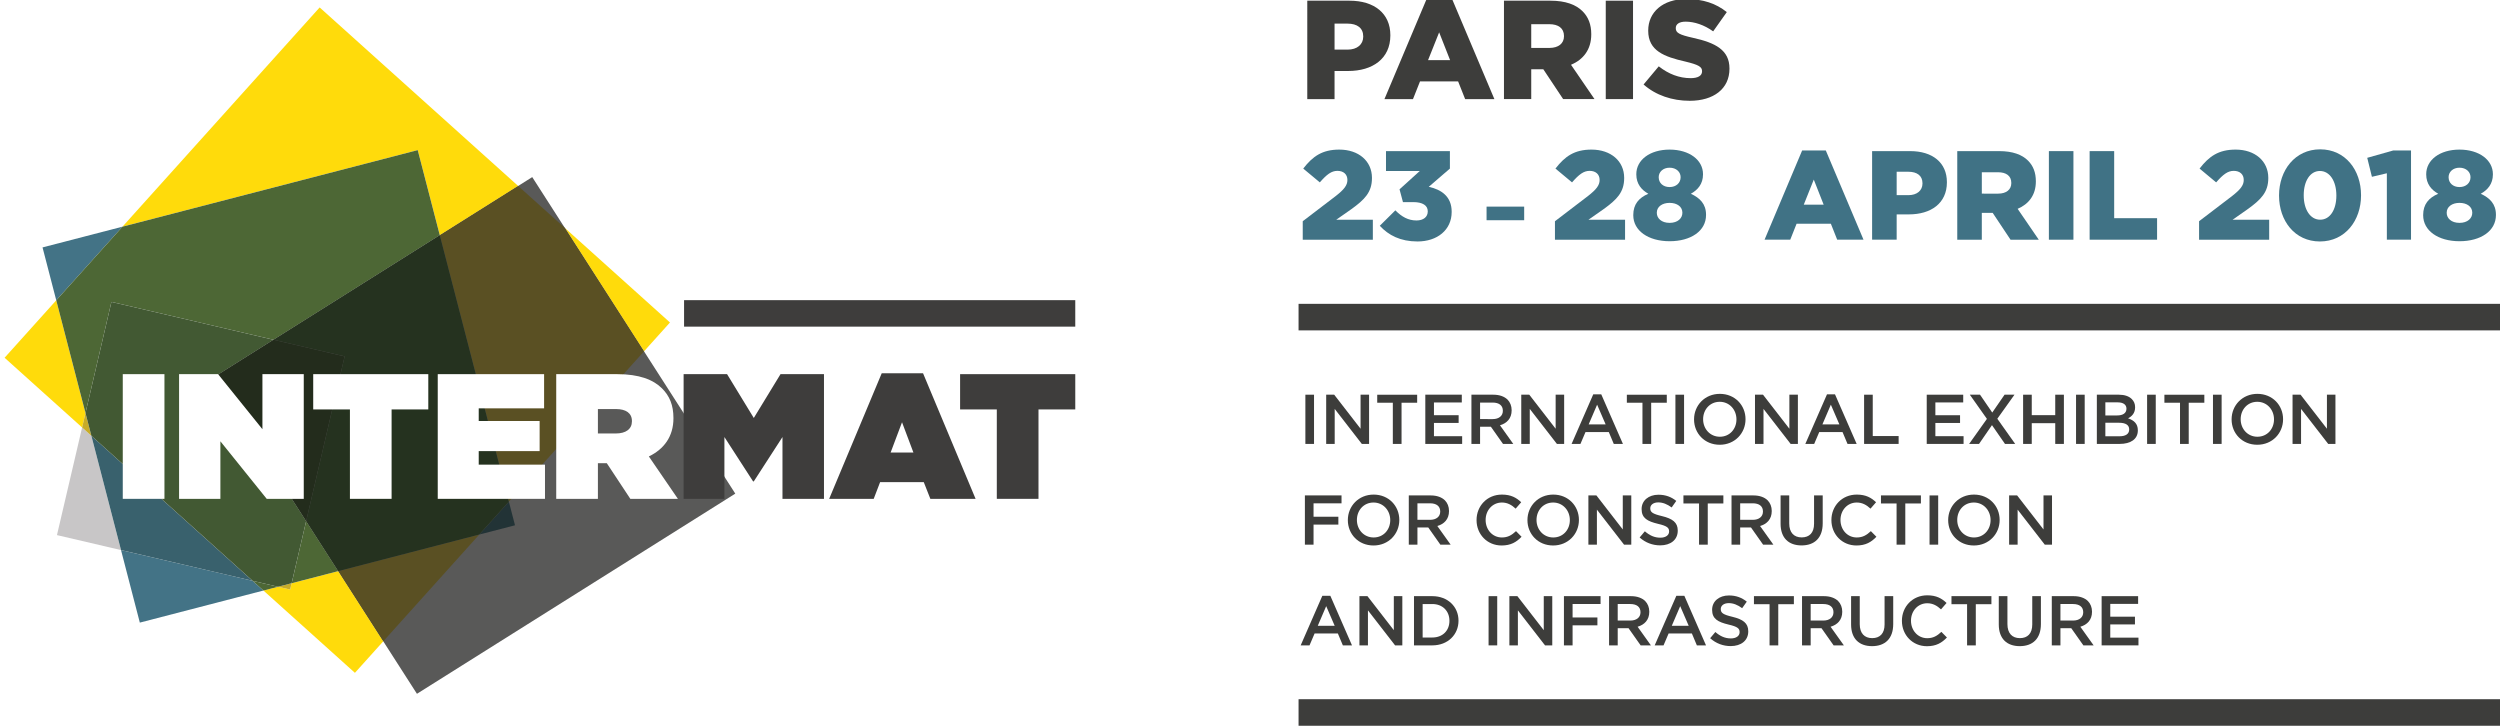 <?xml version="1.0" encoding="utf-8"?>
<!-- Generator: Adobe Illustrator 16.0.0, SVG Export Plug-In . SVG Version: 6.00 Build 0)  -->
<!DOCTYPE svg PUBLIC "-//W3C//DTD SVG 1.1//EN" "http://www.w3.org/Graphics/SVG/1.1/DTD/svg11.dtd">
<svg version="1.1" xmlns="http://www.w3.org/2000/svg" xmlns:xlink="http://www.w3.org/1999/xlink" x="0px" y="0px"
	 width="595.66px" height="173.319px" viewBox="0 0 595.66 173.319" enable-background="new 0 0 595.66 173.319"
	 xml:space="preserve">
<rect x="0" y="0" width="595.66" height="173.319" fill="#808080" stroke="none"/>
<g id="Calque_1">
	<g>
		<polygon fill="#FFFFFF" points="641.653,206.007 -45.993,206.343 -45.993,-48.556 641.653,-48.892 		"/>
		
			<line fill="none" stroke="#1E1E1C" stroke-width="30.619" stroke-miterlimit="10" x1="-45.992" y1="-48.556" x2="641.653" y2="-48.556"/>
	</g>
	<g>
		<path fill="#3D3D3B" d="M311.025,94.043h2.061v11.728h-2.061V94.043z"/>
		<path fill="#3D3D3B" d="M315.983,94.043h1.91l6.282,8.108v-8.108h2.027v11.728h-1.726l-6.467-8.344v8.344h-2.027V94.043z"/>
		<path fill="#3D3D3B" d="M331.862,95.952h-3.72v-1.909h9.517v1.909h-3.72v9.818h-2.077V95.952z"/>
		<path fill="#3D3D3B" d="M339.6,94.043h8.695v1.843h-6.635v3.049h5.881v1.843h-5.881v3.15h6.719v1.843H339.6V94.043z"/>
		<path fill="#3D3D3B" d="M350.587,94.043h5.228c1.475,0,2.63,0.436,3.384,1.173c0.62,0.637,0.972,1.508,0.972,2.529v0.033
			c0,1.927-1.155,3.083-2.78,3.553l3.166,4.439h-2.446l-2.882-4.088h-2.58v4.088h-2.061V94.043z M355.663,99.856
			c1.475,0,2.413-0.771,2.413-1.96v-0.034c0-1.256-0.905-1.943-2.43-1.943h-2.999v3.938H355.663z"/>
		<path fill="#3D3D3B" d="M362.462,94.043h1.91l6.282,8.108v-8.108h2.027v11.728h-1.726l-6.467-8.344v8.344h-2.027V94.043z"/>
		<path fill="#3D3D3B" d="M379.614,93.959h1.91l5.16,11.812h-2.179l-1.189-2.831h-5.545l-1.207,2.831h-2.11L379.614,93.959z
			 M382.563,101.113l-2.027-4.691l-2.01,4.691H382.563z"/>
		<path fill="#3D3D3B" d="M391.339,95.952h-3.72v-1.909h9.517v1.909h-3.72v9.818h-2.077V95.952z"/>
		<path fill="#3D3D3B" d="M399.192,94.043h2.061v11.728h-2.061V94.043z"/>
		<path fill="#3D3D3B" d="M403.631,99.94v-0.034c0-3.3,2.547-6.064,6.149-6.064c3.602,0,6.115,2.73,6.115,6.031v0.033
			c0,3.301-2.547,6.065-6.149,6.065C406.145,105.972,403.631,103.24,403.631,99.94z M413.733,99.94v-0.034
			c0-2.278-1.658-4.172-3.987-4.172c-2.328,0-3.954,1.86-3.954,4.139v0.033c0,2.279,1.659,4.155,3.988,4.155
			C412.108,104.062,413.733,102.219,413.733,99.94z"/>
		<path fill="#3D3D3B" d="M418.152,94.043h1.91l6.282,8.108v-8.108h2.027v11.728h-1.726l-6.467-8.344v8.344h-2.027V94.043z"/>
		<path fill="#3D3D3B" d="M435.306,93.959h1.91l5.16,11.812h-2.179l-1.189-2.831h-5.545l-1.207,2.831h-2.11L435.306,93.959z
			 M438.254,101.113l-2.027-4.691l-2.01,4.691H438.254z"/>
		<path fill="#3D3D3B" d="M444.147,94.043h2.061v9.851h6.166v1.877h-8.227V94.043z"/>
		<path fill="#3D3D3B" d="M459.07,94.043h8.695v1.843h-6.635v3.049h5.881v1.843h-5.881v3.15h6.719v1.843h-8.779V94.043z"/>
		<path fill="#3D3D3B" d="M479.977,94.043l-4.089,5.729l4.256,5.998h-2.43l-3.099-4.474l-3.083,4.474h-2.362l4.238-5.965
			l-4.071-5.763h2.43l2.915,4.255l2.933-4.255H479.977z"/>
		<path fill="#3D3D3B" d="M482.033,94.043h2.061v4.875h5.596v-4.875h2.062v11.728h-2.062v-4.942h-5.596v4.942h-2.061V94.043z"/>
		<path fill="#3D3D3B" d="M494.646,94.043h2.061v11.728h-2.061V94.043z"/>
		<path fill="#3D3D3B" d="M499.604,94.043h5.261c1.341,0,2.396,0.368,3.066,1.038c0.52,0.52,0.787,1.156,0.787,1.943v0.034
			c0,1.407-0.804,2.161-1.676,2.613c1.374,0.47,2.329,1.257,2.329,2.849v0.033c0,2.095-1.726,3.217-4.339,3.217h-5.429V94.043z
			 M506.657,97.36c0-0.922-0.737-1.491-2.061-1.491h-2.966v3.116h2.814c1.324,0,2.212-0.52,2.212-1.592V97.36z M504.897,100.728
			h-3.267v3.217h3.418c1.407,0,2.262-0.553,2.262-1.608v-0.033C507.311,101.313,506.523,100.728,504.897,100.728z"/>
		<path fill="#3D3D3B" d="M511.578,94.043h2.061v11.728h-2.061V94.043z"/>
		<path fill="#3D3D3B" d="M519.418,95.952h-3.72v-1.909h9.517v1.909h-3.72v9.818h-2.077V95.952z"/>
		<path fill="#3D3D3B" d="M527.272,94.043h2.061v11.728h-2.061V94.043z"/>
		<path fill="#3D3D3B" d="M531.71,99.94v-0.034c0-3.3,2.547-6.064,6.149-6.064c3.602,0,6.115,2.73,6.115,6.031v0.033
			c0,3.301-2.547,6.065-6.149,6.065C534.224,105.972,531.71,103.24,531.71,99.94z M541.813,99.94v-0.034
			c0-2.278-1.658-4.172-3.987-4.172c-2.328,0-3.954,1.86-3.954,4.139v0.033c0,2.279,1.659,4.155,3.988,4.155
			C540.188,104.062,541.813,102.219,541.813,99.94z"/>
		<path fill="#3D3D3B" d="M546.232,94.043h1.91l6.282,8.108v-8.108h2.027v11.728h-1.726l-6.467-8.344v8.344h-2.027V94.043z"/>
		<path fill="#3D3D3B" d="M310.908,118.043h8.729v1.876h-6.668v3.2h5.914v1.876h-5.914v4.775h-2.061V118.043z"/>
		<path fill="#3D3D3B" d="M321.142,123.94v-0.034c0-3.3,2.547-6.064,6.149-6.064c3.602,0,6.115,2.73,6.115,6.031v0.033
			c0,3.301-2.547,6.065-6.149,6.065C323.655,129.972,321.142,127.24,321.142,123.94z M331.244,123.94v-0.034
			c0-2.278-1.658-4.172-3.987-4.172c-2.328,0-3.954,1.86-3.954,4.139v0.033c0,2.279,1.659,4.155,3.988,4.155
			C329.619,128.062,331.244,126.219,331.244,123.94z"/>
		<path fill="#3D3D3B" d="M335.663,118.043h5.228c1.475,0,2.63,0.436,3.384,1.173c0.62,0.637,0.972,1.508,0.972,2.529v0.033
			c0,1.927-1.155,3.083-2.78,3.553l3.166,4.439h-2.446l-2.882-4.088h-2.58v4.088h-2.061V118.043z M340.739,123.856
			c1.475,0,2.413-0.771,2.413-1.96v-0.034c0-1.256-0.905-1.943-2.43-1.943h-2.999v3.938H340.739z"/>
		<path fill="#3D3D3B" d="M351.809,123.94v-0.034c0-3.334,2.497-6.064,6.049-6.064c2.161,0,3.468,0.754,4.59,1.826l-1.323,1.524
			c-0.938-0.871-1.943-1.458-3.284-1.458c-2.228,0-3.87,1.844-3.87,4.139v0.033c0,2.296,1.626,4.155,3.87,4.155
			c1.441,0,2.362-0.569,3.368-1.508l1.323,1.34c-1.223,1.273-2.563,2.078-4.758,2.078
			C354.355,129.972,351.809,127.308,351.809,123.94z"/>
		<path fill="#3D3D3B" d="M363.936,123.94v-0.034c0-3.3,2.547-6.064,6.149-6.064c3.602,0,6.115,2.73,6.115,6.031v0.033
			c0,3.301-2.547,6.065-6.149,6.065C366.449,129.972,363.936,127.24,363.936,123.94z M374.038,123.94v-0.034
			c0-2.278-1.658-4.172-3.987-4.172c-2.328,0-3.954,1.86-3.954,4.139v0.033c0,2.279,1.659,4.155,3.988,4.155
			C372.413,128.062,374.038,126.219,374.038,123.94z"/>
		<path fill="#3D3D3B" d="M378.457,118.043h1.91l6.282,8.108v-8.108h2.027v11.728h-1.726l-6.467-8.344v8.344h-2.027V118.043z"/>
		<path fill="#3D3D3B" d="M390.667,128.062l1.239-1.475c1.123,0.972,2.262,1.525,3.703,1.525c1.273,0,2.077-0.604,2.077-1.475
			v-0.034c0-0.837-0.469-1.29-2.646-1.792c-2.497-0.604-3.904-1.341-3.904-3.502v-0.033c0-2.011,1.676-3.401,4.004-3.401
			c1.709,0,3.066,0.52,4.256,1.475l-1.105,1.558c-1.056-0.787-2.111-1.206-3.184-1.206c-1.206,0-1.91,0.62-1.91,1.391v0.033
			c0,0.905,0.536,1.308,2.798,1.844c2.48,0.603,3.753,1.49,3.753,3.435v0.033c0,2.194-1.726,3.502-4.188,3.502
			C393.767,129.938,392.074,129.318,390.667,128.062z"/>
		<path fill="#3D3D3B" d="M404.821,119.952h-3.72v-1.909h9.517v1.909h-3.72v9.818h-2.077V119.952z"/>
		<path fill="#3D3D3B" d="M412.559,118.043h5.228c1.475,0,2.63,0.436,3.384,1.173c0.62,0.637,0.972,1.508,0.972,2.529v0.033
			c0,1.927-1.155,3.083-2.781,3.553l3.167,4.439h-2.446l-2.882-4.088h-2.58v4.088h-2.061V118.043z M417.635,123.856
			c1.475,0,2.413-0.771,2.413-1.96v-0.034c0-1.256-0.905-1.943-2.43-1.943h-2.999v3.938H417.635z"/>
		<path fill="#3D3D3B" d="M424.249,124.795v-6.752h2.062v6.668c0,2.178,1.122,3.334,2.965,3.334c1.826,0,2.949-1.089,2.949-3.25
			v-6.752h2.061v6.651c0,3.501-1.978,5.261-5.043,5.261C426.192,129.955,424.249,128.195,424.249,124.795z"/>
		<path fill="#3D3D3B" d="M436.358,123.94v-0.034c0-3.334,2.496-6.064,6.049-6.064c2.161,0,3.468,0.754,4.59,1.826l-1.323,1.524
			c-0.938-0.871-1.943-1.458-3.284-1.458c-2.228,0-3.87,1.844-3.87,4.139v0.033c0,2.296,1.626,4.155,3.87,4.155
			c1.441,0,2.363-0.569,3.368-1.508l1.323,1.34c-1.223,1.273-2.563,2.078-4.758,2.078
			C438.905,129.972,436.358,127.308,436.358,123.94z"/>
		<path fill="#3D3D3B" d="M451.887,119.952h-3.72v-1.909h9.517v1.909h-3.72v9.818h-2.077V119.952z"/>
		<path fill="#3D3D3B" d="M459.74,118.043h2.061v11.728h-2.061V118.043z"/>
		<path fill="#3D3D3B" d="M464.179,123.94v-0.034c0-3.3,2.547-6.064,6.149-6.064c3.602,0,6.115,2.73,6.115,6.031v0.033
			c0,3.301-2.547,6.065-6.149,6.065C466.692,129.972,464.179,127.24,464.179,123.94z M474.281,123.94v-0.034
			c0-2.278-1.658-4.172-3.987-4.172c-2.328,0-3.954,1.86-3.954,4.139v0.033c0,2.279,1.659,4.155,3.988,4.155
			C472.656,128.062,474.281,126.219,474.281,123.94z"/>
		<path fill="#3D3D3B" d="M478.7,118.043h1.91l6.282,8.108v-8.108h2.027v11.728h-1.726l-6.467-8.344v8.344H478.7V118.043z"/>
		<path fill="#3D3D3B" d="M315.063,141.959h1.91l5.16,11.812h-2.179l-1.189-2.831h-5.545l-1.207,2.831h-2.11L315.063,141.959z
			 M318.012,149.113l-2.027-4.691l-2.01,4.691H318.012z"/>
		<path fill="#3D3D3B" d="M323.905,142.043h1.91l6.282,8.108v-8.108h2.027v11.728h-1.726l-6.467-8.344v8.344h-2.027V142.043z"/>
		<path fill="#3D3D3B" d="M336.903,142.043h4.373c3.686,0,6.232,2.529,6.232,5.83v0.033c0,3.301-2.547,5.864-6.232,5.864h-4.373
			V142.043z M338.964,143.919v7.975h2.313c2.463,0,4.071-1.658,4.071-3.953v-0.034c0-2.295-1.608-3.987-4.071-3.987H338.964z"/>
		<path fill="#3D3D3B" d="M354.674,142.043h2.061v11.728h-2.061V142.043z"/>
		<path fill="#3D3D3B" d="M359.631,142.043h1.91l6.282,8.108v-8.108h2.027v11.728h-1.726l-6.467-8.344v8.344h-2.027V142.043z"/>
		<path fill="#3D3D3B" d="M372.629,142.043h8.729v1.876h-6.668v3.2h5.914v1.876h-5.914v4.775h-2.061V142.043z"/>
		<path fill="#3D3D3B" d="M383.382,142.043h5.228c1.475,0,2.63,0.436,3.384,1.173c0.62,0.637,0.972,1.508,0.972,2.529v0.033
			c0,1.927-1.155,3.083-2.78,3.553l3.166,4.439h-2.446l-2.882-4.088h-2.58v4.088h-2.061V142.043z M388.458,147.856
			c1.475,0,2.413-0.771,2.413-1.96v-0.034c0-1.256-0.905-1.943-2.43-1.943h-2.999v3.938H388.458z"/>
		<path fill="#3D3D3B" d="M399.412,141.959h1.91l5.16,11.812h-2.179l-1.189-2.831h-5.545l-1.207,2.831h-2.11L399.412,141.959z
			 M402.36,149.113l-2.027-4.691l-2.01,4.691H402.36z"/>
		<path fill="#3D3D3B" d="M407.467,152.062l1.239-1.475c1.123,0.972,2.262,1.525,3.703,1.525c1.273,0,2.077-0.604,2.077-1.475
			v-0.034c0-0.837-0.469-1.29-2.647-1.792c-2.496-0.604-3.903-1.341-3.903-3.502v-0.033c0-2.011,1.676-3.401,4.004-3.401
			c1.709,0,3.066,0.52,4.256,1.475l-1.105,1.558c-1.056-0.787-2.111-1.206-3.184-1.206c-1.206,0-1.91,0.62-1.91,1.391v0.033
			c0,0.905,0.536,1.308,2.798,1.844c2.48,0.603,3.753,1.49,3.753,3.435v0.033c0,2.194-1.726,3.502-4.188,3.502
			C410.566,153.938,408.874,153.318,407.467,152.062z"/>
		<path fill="#3D3D3B" d="M421.621,143.952h-3.72v-1.909h9.517v1.909h-3.72v9.818h-2.077V143.952z"/>
		<path fill="#3D3D3B" d="M429.357,142.043h5.228c1.475,0,2.63,0.436,3.384,1.173c0.62,0.637,0.972,1.508,0.972,2.529v0.033
			c0,1.927-1.155,3.083-2.781,3.553l3.167,4.439h-2.446l-2.882-4.088h-2.58v4.088h-2.061V142.043z M434.434,147.856
			c1.475,0,2.413-0.771,2.413-1.96v-0.034c0-1.256-0.905-1.943-2.43-1.943h-2.999v3.938H434.434z"/>
		<path fill="#3D3D3B" d="M441.049,148.795v-6.752h2.062v6.668c0,2.178,1.122,3.334,2.965,3.334c1.826,0,2.949-1.089,2.949-3.25
			v-6.752h2.061v6.651c0,3.501-1.977,5.261-5.043,5.261C442.992,153.955,441.049,152.195,441.049,148.795z"/>
		<path fill="#3D3D3B" d="M453.158,147.94v-0.034c0-3.334,2.497-6.064,6.049-6.064c2.161,0,3.468,0.754,4.59,1.826l-1.323,1.524
			c-0.938-0.871-1.943-1.458-3.284-1.458c-2.228,0-3.87,1.844-3.87,4.139v0.033c0,2.296,1.626,4.155,3.87,4.155
			c1.441,0,2.362-0.569,3.368-1.508l1.323,1.34c-1.223,1.273-2.563,2.078-4.758,2.078
			C455.705,153.972,453.158,151.308,453.158,147.94z"/>
		<path fill="#3D3D3B" d="M468.686,143.952h-3.72v-1.909h9.517v1.909h-3.72v9.818h-2.077V143.952z"/>
		<path fill="#3D3D3B" d="M476.238,148.795v-6.752h2.062v6.668c0,2.178,1.122,3.334,2.965,3.334c1.826,0,2.949-1.089,2.949-3.25
			v-6.752h2.061v6.651c0,3.501-1.977,5.261-5.043,5.261C478.182,153.955,476.238,152.195,476.238,148.795z"/>
		<path fill="#3D3D3B" d="M488.867,142.043h5.228c1.475,0,2.63,0.436,3.384,1.173c0.62,0.637,0.972,1.508,0.972,2.529v0.033
			c0,1.927-1.155,3.083-2.781,3.553l3.167,4.439h-2.446l-2.882-4.088h-2.58v4.088h-2.061V142.043z M493.943,147.856
			c1.475,0,2.413-0.771,2.413-1.96v-0.034c0-1.256-0.905-1.943-2.43-1.943h-2.999v3.938H493.943z"/>
		<path fill="#3D3D3B" d="M500.742,142.043h8.695v1.843h-6.635v3.049h5.881v1.843h-5.881v3.15h6.719v1.843h-8.779V142.043z"/>
	</g>
	<g>
		<g>
			<g>
				<g>
					<path fill="#3D3D3B" d="M311.477,0.167h10.082c5.895,0,9.713,3.048,9.713,8.206V8.44c0,5.56-4.254,8.474-10.048,8.474h-3.249
						v6.699h-6.498V0.167z M321.09,11.823c2.277,0,3.718-1.239,3.718-3.082V8.675c0-2.009-1.44-3.048-3.752-3.048h-3.081v6.196
						H321.09z"/>
					<path fill="#3D3D3B" d="M339.814,0h6.264l9.98,23.613h-6.967l-1.674-4.22h-9.077l-1.675,4.22h-6.799L339.814,0z
						 M345.509,14.335l-2.612-6.632l-2.646,6.632H345.509z"/>
					<path fill="#3D3D3B" d="M358.341,0.167h11.087c3.583,0,6.062,0.938,7.636,2.512c1.374,1.373,2.077,3.148,2.077,5.459v0.067
						c0,3.617-1.909,5.995-4.823,7.234l5.594,8.172h-7.47l-4.722-7.101h-2.881v7.101h-6.498V0.167z M369.159,11.421
						c2.178,0,3.483-1.072,3.483-2.78V8.574c0-1.875-1.373-2.813-3.517-2.813h-4.287v5.66H369.159z"/>
					<path fill="#3D3D3B" d="M382.594,0.167h6.497v23.445h-6.497V0.167z"/>
					<path fill="#3D3D3B" d="M391.605,20.129l3.617-4.32c2.345,1.842,4.89,2.813,7.603,2.813c1.775,0,2.713-0.603,2.713-1.608
						v-0.067c0-1.005-0.771-1.507-3.985-2.278c-4.99-1.139-8.843-2.545-8.843-7.335V7.268c0-4.354,3.45-7.502,9.077-7.502
						c3.985,0,7.101,1.072,9.646,3.115l-3.248,4.589c-2.144-1.541-4.488-2.311-6.565-2.311c-1.574,0-2.344,0.636-2.344,1.507v0.067
						c0,1.072,0.804,1.541,4.086,2.277c5.358,1.172,8.708,2.914,8.708,7.302v0.067c0,4.79-3.784,7.636-9.479,7.636
						C398.438,24.015,394.519,22.708,391.605,20.129z"/>
				</g>
				<g>
					<path fill="#407285" d="M310.396,52.71l7.899-6.03c1.96-1.538,2.744-2.533,2.744-3.799c0-1.357-0.935-2.171-2.382-2.171
						c-1.418,0-2.533,0.844-4.191,2.744l-3.95-3.286c2.262-2.925,4.523-4.523,8.594-4.523c4.613,0,7.778,2.744,7.778,6.724v0.061
						c0,3.377-1.748,5.125-4.884,7.387l-3.618,2.532h8.714v4.764h-16.704V52.71z"/>
					<path fill="#407285" d="M328.756,53.795l3.708-3.678c1.508,1.538,3.076,2.412,5.035,2.412c1.659,0,2.684-0.844,2.684-2.141
						v-0.061c0-1.357-1.206-2.171-3.437-2.171h-2.473l-0.814-3.045l4.824-4.372h-8.05v-4.734h15.227v4.161l-5.036,4.342
						c3.016,0.663,5.458,2.321,5.458,5.939v0.061c0,4.281-3.438,7.025-8.141,7.025C333.67,57.534,330.836,56.057,328.756,53.795z"/>
					<path fill="#407285" d="M354.194,49.23h8.962v3.241h-8.962V49.23z"/>
					<path fill="#407285" d="M370.489,52.71l7.899-6.03c1.96-1.538,2.744-2.533,2.744-3.799c0-1.357-0.935-2.171-2.382-2.171
						c-1.418,0-2.533,0.844-4.191,2.744l-3.95-3.286c2.262-2.925,4.523-4.523,8.594-4.523c4.613,0,7.778,2.744,7.778,6.724v0.061
						c0,3.377-1.748,5.125-4.884,7.387l-3.618,2.532h8.714v4.764h-16.704V52.71z"/>
					<path fill="#407285" d="M389.151,51.292v-0.06c0-2.563,1.326-4.101,3.588-5.065c-1.599-0.905-2.865-2.322-2.865-4.613v-0.061
						c0-3.347,3.196-5.849,7.931-5.849c4.733,0,7.96,2.502,7.96,5.849v0.061c0,2.292-1.267,3.708-2.895,4.613
						c2.141,0.995,3.618,2.412,3.618,5.005v0.061c0,3.799-3.618,6.241-8.684,6.241S389.151,54.971,389.151,51.292z M400.85,50.72
						v-0.061c0-1.387-1.236-2.321-3.045-2.321c-1.779,0-3.046,0.935-3.046,2.321v0.061c0,1.267,1.086,2.382,3.046,2.382
						S400.85,51.986,400.85,50.72z M400.428,42.247v-0.06c0-1.176-0.995-2.231-2.623-2.231c-1.599,0-2.594,1.055-2.594,2.231v0.06
						c0,1.327,1.025,2.322,2.594,2.322C399.372,44.569,400.428,43.574,400.428,42.247z"/>
					<path fill="#407285" d="M429.385,35.855h5.639l8.984,21.257h-6.271l-1.507-3.799h-8.172l-1.507,3.799h-6.121L429.385,35.855z
						 M434.511,48.76l-2.352-5.97l-2.383,5.97H434.511z"/>
					<path fill="#407285" d="M446.057,36.006h9.076c5.307,0,8.743,2.744,8.743,7.387v0.06c0,5.005-3.829,7.628-9.045,7.628h-2.925
						v6.03h-5.85V36.006z M454.71,46.499c2.051,0,3.348-1.116,3.348-2.774v-0.061c0-1.809-1.297-2.744-3.377-2.744h-2.774v5.578
						H454.71z"/>
					<path fill="#407285" d="M466.347,36.006h9.98c3.227,0,5.457,0.844,6.874,2.261c1.236,1.236,1.87,2.834,1.87,4.915v0.061
						c0,3.256-1.719,5.397-4.342,6.513l5.035,7.357h-6.724l-4.252-6.392h-2.593v6.392h-5.85V36.006z M476.086,46.137
						c1.96,0,3.136-0.965,3.136-2.502v-0.061c0-1.688-1.236-2.533-3.166-2.533h-3.859v5.096H476.086z"/>
					<path fill="#407285" d="M488.175,36.006h5.849v21.106h-5.849V36.006z"/>
					<path fill="#407285" d="M497.882,36.006h5.85v15.98h10.222v5.125h-16.071V36.006z"/>
					<path fill="#407285" d="M523.96,52.71l7.899-6.03c1.96-1.538,2.744-2.533,2.744-3.799c0-1.357-0.935-2.171-2.382-2.171
						c-1.418,0-2.533,0.844-4.191,2.744l-3.95-3.286c2.262-2.925,4.523-4.523,8.594-4.523c4.613,0,7.778,2.744,7.778,6.724v0.061
						c0,3.377-1.748,5.125-4.884,7.387l-3.618,2.532h8.714v4.764H523.96V52.71z"/>
					<path fill="#407285" d="M543.014,46.619v-0.061c0-5.97,3.799-10.975,9.799-10.975s9.739,4.944,9.739,10.915v0.06
						c0,5.97-3.77,10.976-9.799,10.976C546.752,57.534,543.014,52.589,543.014,46.619z M556.672,46.619v-0.061
						c0-3.377-1.567-5.819-3.919-5.819c-2.322,0-3.859,2.382-3.859,5.759v0.06c0,3.377,1.567,5.789,3.919,5.789
						C555.165,52.348,556.672,49.966,556.672,46.619z"/>
					<path fill="#407285" d="M568.701,41.282l-3.559,0.844l-1.115-4.522l6.181-1.749h4.252v21.257h-5.759V41.282z"/>
					<path fill="#407285" d="M577.353,51.292v-0.06c0-2.563,1.327-4.101,3.589-5.065c-1.599-0.905-2.864-2.322-2.864-4.613v-0.061
						c0-3.347,3.195-5.849,7.93-5.849c4.733,0,7.96,2.502,7.96,5.849v0.061c0,2.292-1.267,3.708-2.895,4.613
						c2.141,0.995,3.618,2.412,3.618,5.005v0.061c0,3.799-3.618,6.241-8.684,6.241S577.353,54.971,577.353,51.292z M589.052,50.72
						v-0.061c0-1.387-1.236-2.321-3.045-2.321c-1.779,0-3.046,0.935-3.046,2.321v0.061c0,1.267,1.086,2.382,3.046,2.382
						C587.966,53.102,589.052,51.986,589.052,50.72z M588.63,42.247v-0.06c0-1.176-0.995-2.231-2.623-2.231
						c-1.599,0-2.594,1.055-2.594,2.231v0.06c0,1.327,1.025,2.322,2.594,2.322C587.574,44.569,588.63,43.574,588.63,42.247z"/>
				</g>
				<rect x="309.402" y="-4.861" fill="none" width="293.927" height="104.938"/>
			</g>
		</g>
		
			<line fill="none" stroke="#3D3D3B" stroke-width="6.326" stroke-miterlimit="10" x1="309.4" y1="75.556" x2="595.66" y2="75.556"/>
		
			<line fill="none" stroke="#3D3D3B" stroke-width="6.326" stroke-miterlimit="10" x1="309.4" y1="169.759" x2="595.66" y2="169.759"/>
		<polygon display="none" fill="#585857" points="98.729,166.628 50.111,90.847 126.331,42.922 174.945,118.706 		"/>
		<g display="none">
			<g display="inline">
				<polygon fill="#407285" points="122.205,126.284 32.38,149.585 9.084,59.755 98.913,36.46 				"/>
				<rect x="9.085" y="36.46" fill="none" width="113.119" height="113.123"/>
			</g>
		</g>
		<g display="none">
			<g display="inline">
				
					<rect x="23.251" y="25.552" transform="matrix(-0.669 0.744 -0.744 -0.669 193.853 77.531)" fill="#FFDB06" width="112.806" height="112.803"/>
				<rect y="2.301" fill="none" width="159.308" height="159.31"/>
			</g>
		</g>
		<g display="none">
			<g display="inline">
				
					<rect x="18.309" y="78.576" transform="matrix(0.974 0.228 -0.228 0.974 25.628 -7.875)" fill="#C7C6C7" width="57.335" height="57.335"/>
				<rect x="12.539" y="72.806" fill="none" width="68.874" height="68.875"/>
			</g>
		</g>
	</g>
	<g display="none">
		<path display="inline" fill="#FFFFFF" d="M28.295,90.103h9.98v29.854h-9.98V90.103z"/>
		<path display="inline" fill="#FFFFFF" d="M41.774,90.103h9.34l10.62,13.178V90.103h9.894v29.854h-8.871l-11.089-13.775v13.775
			h-9.894V90.103z"/>
		<path display="inline" fill="#FFFFFF" d="M82.679,98.547h-8.786v-8.444h27.551v8.444h-8.786v21.409h-9.98V98.547z"/>
		<path display="inline" fill="#FFFFFF" d="M103.709,90.103h25.461v8.188h-15.652v3.027h14.585v7.208h-14.585v3.241h15.865v8.188
			h-25.674V90.103z"/>
		<path display="inline" fill="#FFFFFF" d="M132.075,90.103h14.585c5.289,0,8.658,1.322,10.748,3.411
			c1.791,1.792,2.729,4.01,2.729,7.08v0.085c0,4.351-2.26,7.379-5.885,9.127l6.952,10.15h-11.387l-5.63-8.529h-2.132v8.529h-9.979
			V90.103z M146.362,104.304c2.388,0,3.838-1.065,3.838-2.899v-0.086c0-1.919-1.493-2.857-3.796-2.857h-4.35v5.843H146.362z"/>
	</g>
	<g display="none">
		<path display="inline" fill="#3D3D3B" d="M162.573,90.103h10.406l6.397,10.491l6.397-10.491h10.406v29.854h-9.937v-14.799
			l-6.867,10.619h-0.17l-6.867-10.619v14.799h-9.766V90.103z"/>
		<path display="inline" fill="#3D3D3B" d="M210.004,89.889h9.894l12.582,30.067h-10.833l-1.578-4.009H209.62l-1.536,4.009h-10.662
			L210.004,89.889z M217.595,108.867l-2.729-7.25l-2.729,7.25H217.595z"/>
		<path display="inline" fill="#3D3D3B" d="M237.559,98.547h-8.786v-8.444h27.551v8.444h-8.786v21.409h-9.98V98.547z"/>
	</g>
	<g display="none">
		<line display="inline" fill="none" x1="162.684" y1="75.556" x2="256.346" y2="75.556"/>
	</g>
</g>
<g id="Calque_2">
	<polygon fill="#595958" points="99.343,165.307 50.963,89.89 126.813,42.197 175.192,117.614 	"/>
	<path fill="#437386" d="M13.403,71.551l-3.269-12.602l19.049-4.942L13.403,71.551z M33.316,148.345l-4.481-17.282l31.355,7.324
		l2.575,2.316L33.316,148.345"/>
	<polygon fill="#223336" points="114.194,127.363 121.245,119.522 122.707,125.156 	"/>
	<path fill="#FFDB0B" d="M104.788,56.044l-5.259-20.28L29.183,54.007L76.162,1.771l47.296,42.535L104.788,56.044z M153.446,83.713
		L134.59,54.316l25.039,22.521L153.446,83.713 M19.563,101.851L1.093,85.24l12.31-13.689l6.964,26.857L19.563,101.851
		 M84.566,160.313l-21.801-19.609l3.478-0.902l2.891,0.677l0.355-1.516l11.107-2.883l10.727,16.72L84.566,160.313"/>
	<path fill="#5A5023" d="M121.245,119.522l-16.457-63.478l18.669-11.74l11.132,10.012l18.857,29.396L121.245,119.522z
		 M91.323,152.799l-10.727-16.72l33.6-8.716L91.323,152.799"/>
	<path fill="#4D6735" d="M20.367,98.408l-6.966-26.857l15.779-17.542l70.347-18.243l5.259,20.279L65.171,80.956L26.55,71.935
		L20.367,98.408z M69.489,138.962l3.458-14.806l7.65,11.923L69.489,138.962 M62.765,140.707l-2.575-2.317l6.053,1.414
		L62.765,140.707"/>
	<polygon fill="#25321F" points="80.594,136.079 72.946,124.156 82.114,84.91 65.171,80.956 104.788,56.044 121.246,119.522 
		114.196,127.363 	"/>
	<polygon fill="#C8C6C7" points="28.833,131.063 13.571,127.498 19.563,101.851 21.776,103.84 	"/>
	<polygon fill="#39616D" points="60.19,138.39 28.835,131.063 21.776,103.84 	"/>
	<path fill="#C7AC29" d="M21.775,103.84l-2.211-1.989l0.804-3.442L21.775,103.84z M69.134,140.478l-2.892-0.677l3.246-0.839
		L69.134,140.478"/>
	<polygon fill="#425933" points="66.242,139.801 60.188,138.387 21.775,103.84 20.367,98.408 26.55,71.935 65.173,80.956 
		50.963,89.89 72.948,124.156 69.487,138.962 	"/>
	<polygon fill="#232C1C" points="72.946,124.156 50.963,89.89 65.173,80.956 82.113,84.914 	"/>
	<rect x="29.252" y="89.147" fill="#FFFFFF" width="9.931" height="29.709"/>
	<polygon fill="#FFFFFF" points="42.667,89.147 51.958,89.147 62.526,102.262 62.526,89.147 72.375,89.147 72.375,118.856 
		63.548,118.856 52.511,105.147 52.511,118.856 42.667,118.856 	"/>
	<polygon fill="#FFFFFF" points="83.373,97.553 74.628,97.553 74.628,89.147 102.048,89.147 102.048,97.553 93.303,97.553 
		93.303,118.856 83.373,118.856 	"/>
	<polygon fill="#FFFFFF" points="104.298,89.147 129.639,89.147 129.639,97.295 114.061,97.295 114.061,100.31 128.575,100.31 
		128.575,107.483 114.061,107.483 114.061,110.708 129.85,110.708 129.85,118.856 104.298,118.856 	"/>
	<path fill="#FFFFFF" d="M132.53,89.147h14.516c5.261,0,8.614,1.317,10.694,3.398c1.784,1.778,2.717,3.988,2.717,7.044v0.082
		c0,4.332-2.25,7.347-5.859,9.084l6.92,10.101h-11.332l-5.603-8.487h-2.124v8.487h-9.93V89.147z M146.746,103.28
		c2.378,0,3.819-1.059,3.819-2.885v-0.086c0-1.911-1.485-2.845-3.777-2.845h-4.33v5.815H146.746z"/>
	<polygon fill="#3E3D3C" points="162.88,89.147 173.236,89.147 179.602,99.59 185.969,89.147 196.325,89.147 196.325,118.856 
		186.436,118.856 186.436,104.129 179.602,114.697 179.432,114.697 172.6,104.129 172.6,118.856 162.88,118.856 	"/>
	<path fill="#3E3D3C" d="M210.083,88.938h9.847l12.518,29.919H221.67l-1.572-3.99H209.7l-1.528,3.99h-10.611L210.083,88.938z
		 M217.636,107.822l-2.716-7.214l-2.717,7.214H217.636z"/>
	<polygon fill="#3E3D3C" points="237.503,97.553 228.758,97.553 228.758,89.147 256.199,89.147 256.199,97.553 247.435,97.553 
		247.435,118.856 237.503,118.856 	"/>
	<rect x="162.989" y="71.516" fill="#3E3D3C" width="93.209" height="6.31"/>
</g>
</svg>
